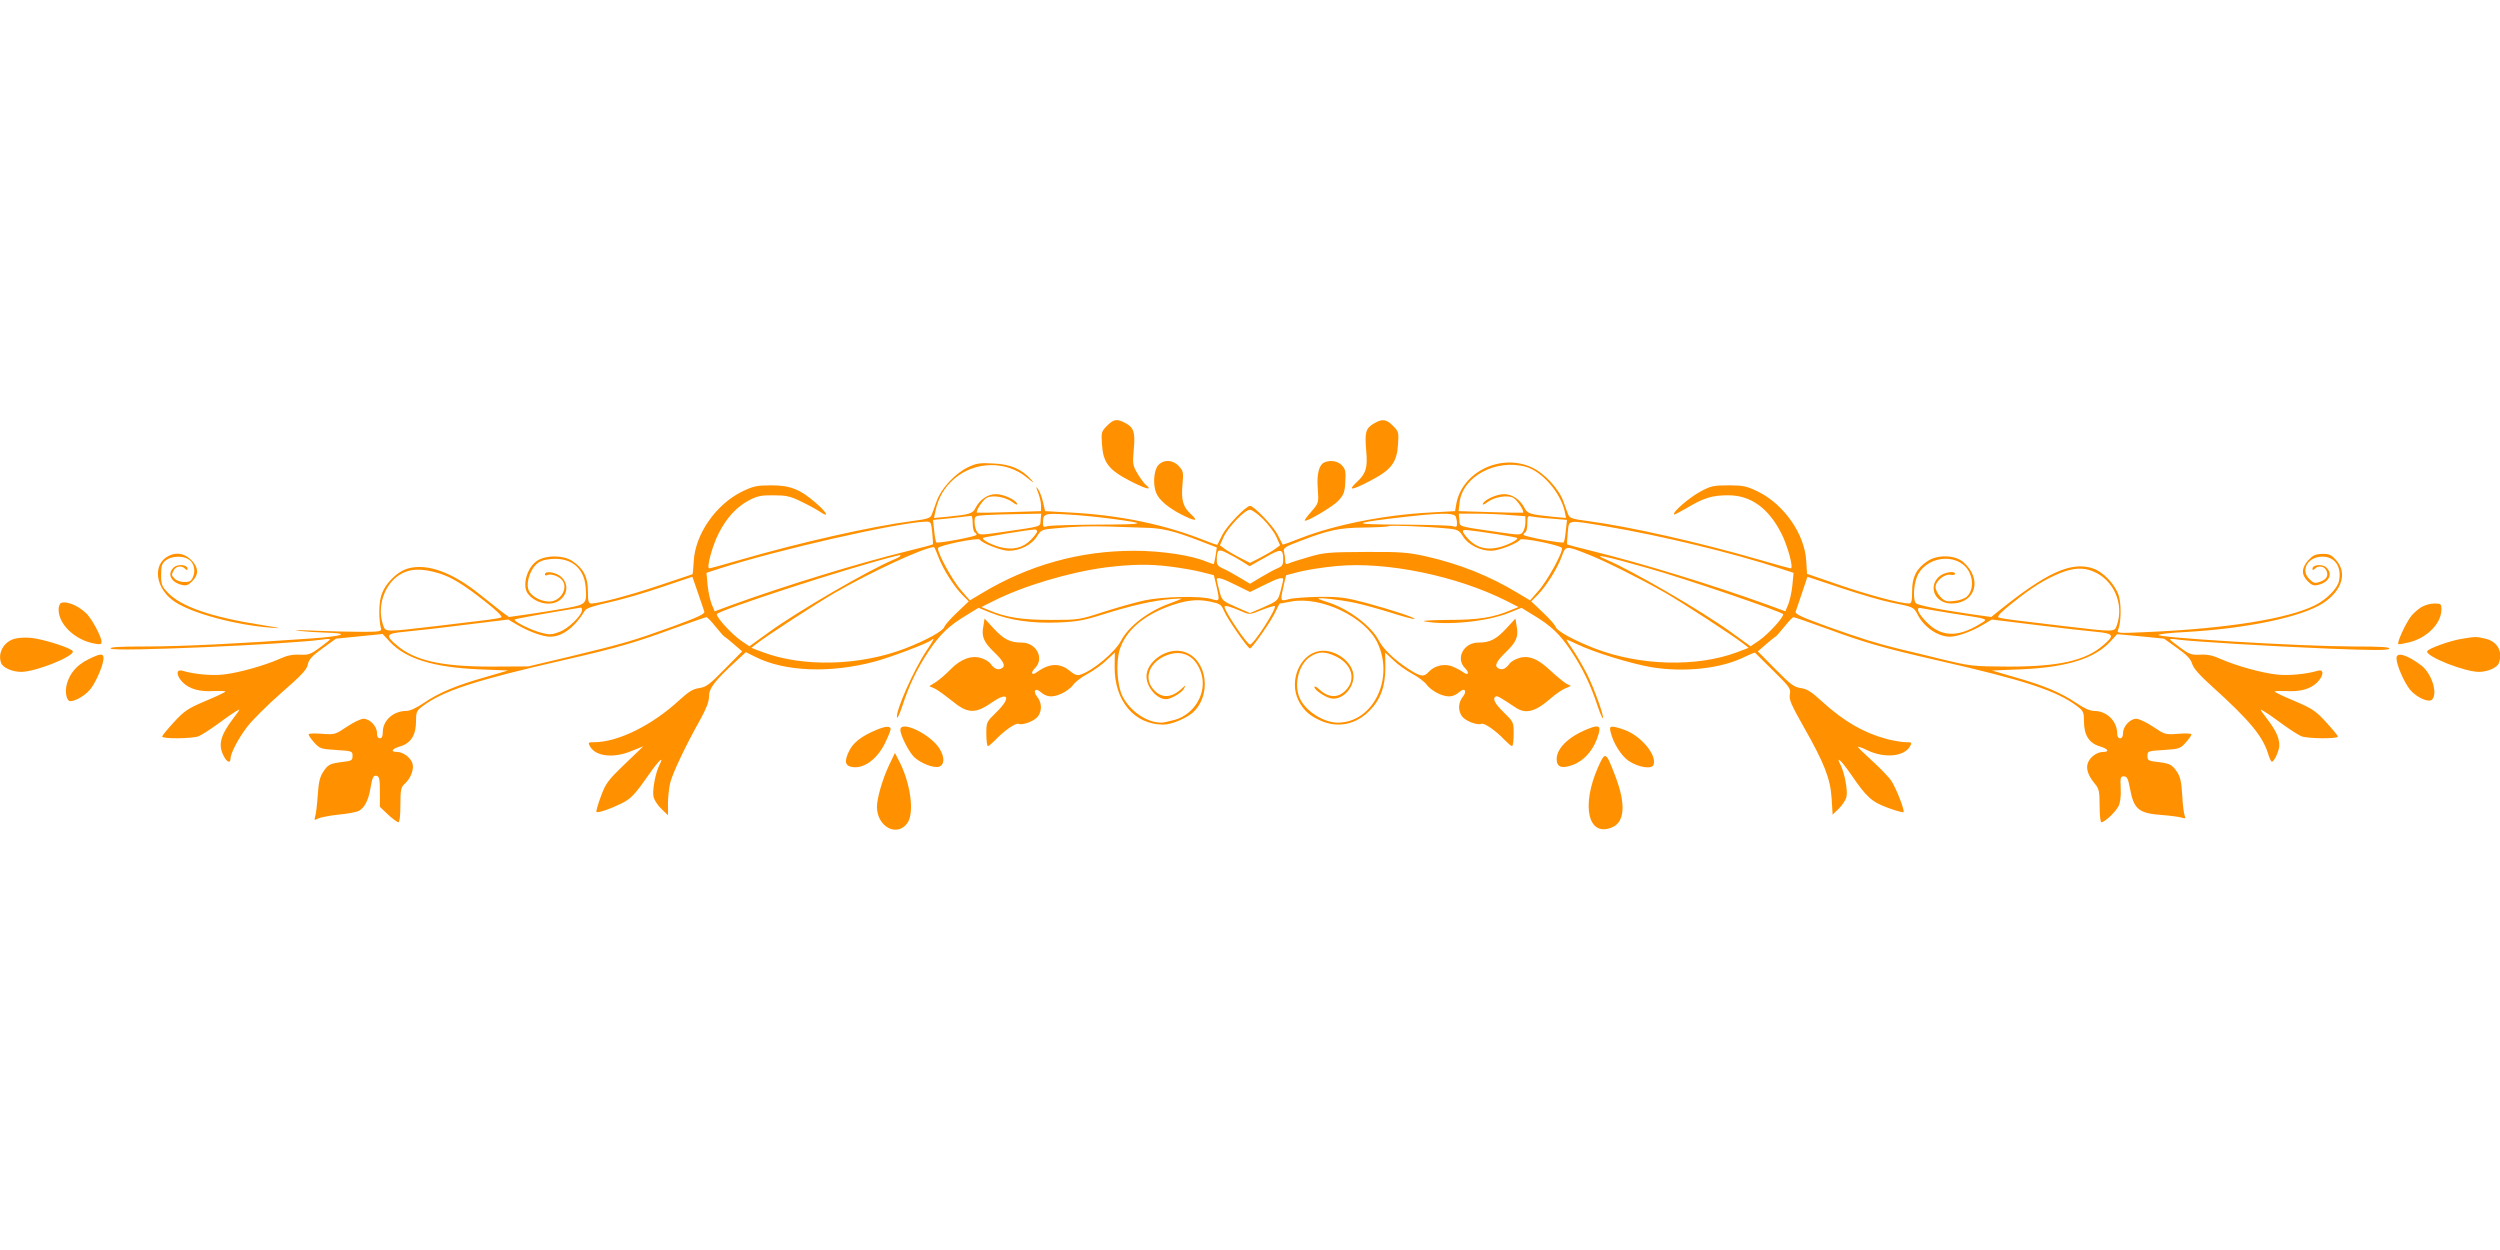 <?xml version="1.0" standalone="no"?>
<!DOCTYPE svg PUBLIC "-//W3C//DTD SVG 20010904//EN"
 "http://www.w3.org/TR/2001/REC-SVG-20010904/DTD/svg10.dtd">
<svg version="1.0" xmlns="http://www.w3.org/2000/svg"
 width="1280pt" height="640pt" viewBox="0 0 1280 640"
 preserveAspectRatio="xMidYMid meet">
<g transform="translate(0,640) scale(0.1,-0.1)"
fill="#ff9000" stroke="none">
<path d="M5668 4220 c-29 -29 -30 -34 -26 -94 6 -95 34 -132 147 -190 82 -42
116 -49 75 -16 -8 8 -27 33 -41 57 -23 40 -25 49 -18 122 8 89 0 113 -45 136
-42 22 -58 19 -92 -15z"/>
<path d="M7033 4231 c-41 -25 -46 -45 -38 -139 8 -87 -1 -117 -49 -161 -47
-44 -27 -43 65 5 113 58 141 95 147 190 4 60 3 65 -26 94 -35 35 -55 37 -99
11z"/>
<path d="M5930 4018 c-22 -24 -28 -97 -11 -140 14 -37 62 -78 133 -114 68 -34
86 -34 47 2 -41 37 -52 72 -45 149 6 67 5 73 -18 98 -31 34 -77 36 -106 5z"/>
<path d="M6782 4033 c-28 -11 -41 -58 -35 -134 5 -74 5 -74 -31 -116 -20 -22
-36 -44 -36 -47 0 -15 138 66 170 98 30 32 35 44 38 99 3 53 1 65 -18 85 -20
21 -57 28 -88 15z"/>
<path d="M4955 4007 c-65 -31 -137 -109 -159 -172 -10 -28 -21 -59 -26 -71 -7
-17 -23 -22 -101 -32 -212 -28 -566 -108 -874 -197 -85 -25 -159 -45 -164 -45
-15 0 16 116 49 180 40 79 92 135 154 168 42 22 64 27 126 26 64 0 85 -4 140
-31 36 -17 80 -41 98 -53 48 -33 39 -8 -15 40 -84 74 -135 95 -233 95 -76 0
-93 -4 -151 -32 -134 -66 -239 -218 -247 -355 -2 -38 -5 -68 -6 -68 -1 0 -76
-25 -167 -56 -151 -51 -309 -93 -351 -94 -15 0 -18 10 -18 64 0 72 -22 115
-79 153 -45 31 -132 32 -179 3 -53 -32 -81 -130 -49 -170 43 -55 130 -68 172
-25 33 32 33 78 0 110 -25 25 -85 35 -85 14 0 -5 5 -7 11 -4 14 9 55 -2 73
-21 40 -39 -1 -114 -62 -114 -47 0 -100 32 -108 66 -9 36 11 95 41 124 18 17
40 25 79 28 98 8 165 -45 174 -139 8 -90 5 -94 -100 -113 -51 -9 -138 -23
-193 -31 l-99 -14 -36 26 c-19 15 -71 56 -115 91 -139 112 -267 158 -364 132
-59 -16 -123 -81 -140 -143 -12 -41 -12 -122 0 -167 3 -13 -13 -15 -101 -15
-58 0 -168 3 -245 6 -79 4 -112 3 -75 -1 36 -4 97 -8 135 -9 133 -3 97 -18
-72 -30 -376 -27 -649 -40 -838 -41 -147 0 -196 -3 -188 -11 17 -17 893 21
1081 46 23 4 42 4 42 2 0 -3 -24 -22 -53 -43 -46 -34 -58 -38 -102 -36 -37 2
-66 -4 -105 -22 -76 -34 -212 -72 -290 -80 -59 -6 -146 2 -207 20 -33 9 -31
-26 3 -60 35 -34 86 -49 161 -44 34 1 59 0 57 -3 -2 -4 -49 -26 -104 -49 -89
-38 -107 -50 -160 -108 -33 -36 -60 -69 -60 -73 0 -13 153 -11 186 1 15 6 57
33 93 59 36 27 79 57 96 67 28 18 28 17 -12 -36 -65 -86 -77 -134 -48 -190 16
-32 35 -40 35 -16 0 28 38 102 85 164 26 34 105 113 176 175 103 90 130 118
135 145 5 25 21 43 75 82 l69 50 120 12 119 12 38 -41 c81 -86 223 -130 456
-140 l148 -6 -116 -34 c-149 -42 -239 -80 -315 -132 -38 -26 -71 -41 -90 -41
-66 0 -120 -49 -120 -107 0 -23 -5 -33 -15 -33 -10 0 -15 10 -15 28 0 34 -37
72 -69 72 -13 0 -51 -18 -85 -41 -60 -40 -62 -41 -128 -36 -39 3 -68 2 -68 -3
0 -6 13 -24 29 -42 28 -31 34 -33 113 -38 81 -5 83 -6 83 -30 0 -23 -5 -26
-50 -31 -65 -8 -76 -13 -101 -52 -16 -24 -23 -54 -27 -117 -3 -47 -9 -96 -13
-109 -6 -21 -5 -22 14 -12 12 6 59 15 104 20 46 4 94 13 106 20 27 14 48 54
57 106 11 66 16 76 33 73 14 -3 17 -17 17 -81 l0 -78 42 -40 c23 -21 47 -39
53 -39 6 0 10 34 10 88 0 78 3 91 21 108 33 29 51 78 40 108 -12 30 -48 56
-78 56 -36 0 -27 16 17 29 54 16 80 58 80 128 0 47 3 54 32 76 106 80 269 133
719 236 279 64 369 90 565 162 89 32 166 59 171 59 5 0 26 -22 48 -50 22 -27
42 -50 45 -50 3 -1 24 -18 47 -38 l43 -37 -90 -91 c-77 -79 -95 -92 -130 -97
-31 -4 -54 -18 -101 -61 -139 -129 -315 -216 -436 -216 -31 0 -33 -2 -23 -20
28 -53 120 -64 214 -25 l60 24 -96 -92 c-87 -84 -97 -98 -122 -166 -15 -40
-25 -76 -22 -78 7 -7 73 16 127 43 51 25 69 45 144 152 50 72 78 96 51 45 -20
-41 -37 -128 -30 -162 3 -16 21 -44 40 -62 l34 -33 0 60 c0 32 5 79 11 104 11
48 81 196 154 325 31 57 45 91 45 119 0 42 29 80 137 179 l52 48 48 -24 c152
-77 389 -85 616 -23 86 24 263 91 285 108 20 17 14 3 -24 -53 -66 -99 -161
-313 -151 -343 2 -6 14 21 27 59 35 108 75 190 135 281 59 88 104 131 198 187
l57 35 62 -25 c96 -39 215 -56 348 -50 98 4 133 11 240 45 130 41 248 68 338
75 28 2 52 3 52 2 0 -1 -28 -13 -62 -25 -110 -40 -210 -117 -248 -190 -30 -58
-144 -154 -208 -174 -16 -6 -30 -1 -52 17 -52 44 -106 43 -172 -5 -26 -19 -33
-3 -9 21 50 50 7 131 -68 131 -59 0 -91 16 -143 72 l-47 51 -6 -37 c-11 -55 1
-83 55 -135 52 -50 62 -74 34 -85 -18 -7 -34 1 -52 25 -6 10 -28 23 -46 29
-51 17 -107 -4 -159 -57 -23 -24 -57 -53 -75 -65 l-34 -21 29 -13 c16 -8 53
-35 83 -59 84 -70 122 -72 211 -10 84 58 97 22 19 -53 -49 -48 -50 -49 -50
-110 0 -34 4 -62 8 -62 5 0 21 14 38 31 44 47 104 89 119 83 22 -9 83 15 100
39 21 30 19 70 -5 100 -23 29 -9 48 18 24 31 -27 60 -29 106 -9 24 11 52 32
61 46 10 14 43 40 74 56 31 17 75 48 97 70 l42 39 -1 -72 c-2 -175 101 -297
249 -297 46 0 130 37 161 71 96 105 51 289 -75 306 -80 11 -172 -59 -172 -130
0 -55 53 -117 100 -117 24 0 81 33 92 54 11 21 11 21 -13 -1 -55 -50 -107 -49
-148 3 -46 59 -12 137 75 170 80 30 149 -7 175 -96 29 -96 -33 -205 -134 -235
-28 -8 -60 -15 -71 -15 -74 0 -159 58 -198 134 -29 57 -36 177 -14 243 31 93
116 168 246 217 89 33 147 40 215 26 52 -11 58 -15 72 -48 16 -40 122 -192
133 -192 11 0 117 152 133 193 9 20 18 37 20 37 2 0 28 4 57 10 154 29 380
-79 443 -212 87 -185 -24 -408 -204 -408 -73 0 -167 61 -195 127 -31 72 -3
176 58 213 41 25 71 25 124 1 79 -36 107 -109 63 -165 -41 -52 -94 -53 -146
-4 -13 12 -23 17 -23 10 0 -14 50 -49 82 -57 55 -14 118 47 118 112 0 71 -92
141 -172 130 -102 -14 -161 -153 -109 -255 25 -48 55 -76 111 -101 88 -40 180
-22 251 49 58 58 83 127 82 227 l-1 72 42 -39 c22 -22 66 -53 97 -70 31 -16
64 -42 74 -56 9 -14 37 -35 61 -46 46 -20 75 -18 106 9 27 24 41 5 18 -24 -24
-30 -26 -70 -5 -100 17 -24 78 -48 100 -39 15 6 75 -36 119 -83 17 -17 33 -31
38 -31 4 0 8 28 8 62 0 61 -1 62 -50 110 -47 46 -60 71 -42 82 8 5 24 -5 101
-56 53 -36 103 -23 185 50 21 18 52 40 69 47 l30 13 -24 12 c-13 8 -49 37 -79
65 -66 63 -114 82 -165 65 -19 -6 -41 -19 -47 -29 -18 -24 -34 -32 -52 -25
-28 11 -18 35 34 85 54 52 66 80 55 135 l-6 37 -47 -51 c-52 -56 -84 -72 -143
-72 -75 0 -118 -81 -68 -131 24 -24 17 -40 -9 -21 -9 7 -33 20 -52 28 -40 19
-95 7 -125 -26 -25 -28 -42 -25 -105 16 -71 46 -127 100 -150 144 -38 74 -153
161 -257 195 -29 9 -53 18 -53 20 0 7 115 -6 185 -21 39 -8 119 -30 180 -49
60 -19 116 -35 125 -34 23 1 -112 46 -245 82 -105 28 -135 32 -240 31 -66 -1
-137 -6 -157 -12 -44 -12 -44 -11 -25 73 l12 50 70 18 c39 10 124 23 190 29
254 24 617 -51 871 -180 l59 -30 -40 -16 c-89 -38 -167 -50 -324 -50 -90 -1
-138 -4 -115 -8 119 -21 321 0 432 45 l62 25 57 -35 c94 -56 139 -99 197 -186
59 -89 100 -173 135 -280 13 -38 25 -66 28 -64 7 8 -45 153 -81 225 -19 37
-50 91 -70 121 -20 29 -36 54 -36 56 0 2 23 -8 52 -22 89 -43 278 -101 383
-119 170 -28 359 -7 478 53 27 13 51 23 53 21 2 -2 44 -43 94 -93 83 -82 90
-91 84 -120 -5 -27 7 -53 70 -165 108 -190 137 -266 144 -368 l5 -83 32 31
c18 18 36 45 39 61 7 34 -10 121 -30 162 -27 51 1 27 51 -45 82 -120 107 -143
191 -174 41 -15 77 -25 80 -22 7 8 -35 116 -61 158 -12 19 -57 66 -99 104 -42
38 -75 70 -73 72 2 2 23 -5 47 -17 88 -43 191 -33 220 21 10 18 8 20 -23 20
-18 0 -60 7 -92 15 -121 32 -226 92 -339 196 -52 48 -75 62 -106 66 -35 5 -53
19 -130 97 l-90 91 43 37 c23 20 44 37 47 38 3 0 23 23 45 50 22 28 43 50 48
50 5 0 82 -27 171 -59 196 -72 286 -98 565 -162 452 -103 613 -156 719 -237
29 -22 32 -30 32 -76 0 -69 26 -111 80 -127 44 -13 53 -29 17 -29 -30 0 -66
-26 -77 -56 -11 -29 1 -65 35 -106 22 -26 25 -39 25 -114 0 -46 4 -84 9 -84
17 0 71 51 87 81 10 19 14 51 12 92 -3 56 -1 62 16 62 16 0 22 -11 31 -60 20
-109 44 -129 165 -138 41 -3 86 -9 99 -13 21 -6 23 -5 16 12 -4 10 -10 57 -12
104 -4 65 -10 93 -26 117 -26 39 -37 44 -102 52 -45 5 -50 8 -50 31 0 24 2 25
83 30 79 5 85 7 113 38 16 18 29 36 29 42 0 5 -29 6 -67 3 -67 -5 -69 -4 -129
36 -34 23 -73 41 -86 41 -32 0 -68 -39 -68 -73 0 -17 -5 -27 -15 -27 -9 0 -15
9 -15 24 0 64 -53 116 -118 116 -21 0 -52 14 -92 41 -76 52 -166 90 -315 132
l-116 34 148 6 c232 10 375 54 456 140 l37 40 120 -11 120 -12 67 -48 c50 -35
70 -57 77 -81 6 -22 38 -58 100 -114 192 -173 260 -255 288 -344 7 -24 16 -43
20 -43 12 0 38 57 38 84 0 38 -17 76 -63 136 -40 53 -40 54 -12 36 17 -10 60
-40 96 -67 36 -26 78 -53 93 -59 33 -12 186 -14 186 -1 0 4 -27 37 -60 73 -53
58 -71 70 -160 108 -55 23 -102 45 -104 49 -2 3 23 4 57 3 75 -5 126 10 161
44 34 34 36 69 4 60 -62 -18 -149 -26 -208 -20 -78 8 -214 46 -290 80 -39 18
-68 24 -105 22 -44 -2 -56 2 -102 36 -29 21 -53 40 -53 43 0 2 19 2 43 -2 79
-10 471 -34 770 -46 225 -9 301 -9 309 -1 9 9 -37 12 -188 12 -272 1 -1020 46
-992 60 7 4 69 11 138 14 316 18 596 77 706 149 96 64 123 154 65 219 -25 28
-36 33 -72 32 -35 -1 -48 -8 -71 -33 -35 -39 -36 -74 -2 -107 19 -20 31 -24
52 -19 58 14 78 57 42 90 -21 19 -70 14 -70 -7 0 -9 3 -9 12 0 18 18 46 14 58
-7 14 -27 3 -48 -32 -60 -26 -9 -33 -7 -55 15 -46 46 -6 114 68 114 63 0 99
-51 85 -123 -7 -39 -63 -96 -123 -126 -139 -69 -449 -119 -857 -137 -154 -7
-159 -7 -151 12 15 37 17 125 4 171 -16 57 -79 125 -134 143 -110 36 -235 -20
-480 -217 l-40 -32 -100 14 c-180 26 -280 47 -287 58 -16 25 -8 109 13 147 59
104 222 106 265 3 19 -43 12 -93 -16 -118 -10 -9 -39 -20 -64 -22 -38 -5 -48
-2 -70 20 -14 14 -26 37 -26 51 0 31 46 69 77 63 13 -2 23 0 23 4 0 20 -62 8
-85 -16 -54 -53 -15 -135 66 -135 126 0 161 128 59 214 -43 35 -131 37 -181 3
-57 -38 -79 -81 -79 -153 0 -54 -3 -64 -17 -64 -46 1 -211 45 -358 96 l-163
56 -4 66 c-8 137 -113 289 -247 355 -58 28 -75 32 -151 32 -77 0 -91 -3 -146
-33 -57 -31 -143 -106 -133 -116 2 -2 33 14 69 35 81 49 128 64 210 63 114 0
205 -66 270 -194 33 -64 64 -180 49 -180 -5 0 -79 20 -164 45 -308 89 -662
169 -874 197 -78 10 -94 15 -101 32 -5 12 -16 42 -25 68 -22 63 -97 145 -160
174 -159 75 -359 -21 -389 -187 l-6 -36 -127 -7 c-235 -12 -489 -63 -663 -131
-50 -20 -92 -35 -93 -33 -1 1 -13 25 -26 51 -22 44 -121 147 -141 147 -20 0
-119 -103 -141 -147 -13 -26 -25 -50 -26 -52 -1 -2 -33 9 -70 24 -201 80 -431
128 -686 141 l-126 7 -11 48 c-6 26 -18 56 -26 66 -11 15 -11 11 1 -19 8 -21
15 -50 15 -66 l0 -29 -162 -5 c-90 -3 -164 -4 -166 -3 -8 7 30 66 50 76 29 16
95 5 131 -21 16 -13 28 -17 25 -10 -7 21 -70 50 -109 50 -41 0 -82 -27 -104
-70 -15 -30 -28 -34 -147 -46 l-66 -6 9 42 c15 64 44 114 93 157 106 93 269
96 376 6 33 -27 38 -29 20 -9 -49 55 -106 79 -194 83 -70 4 -88 1 -131 -20z
m2857 3 c83 -23 177 -131 199 -227 l7 -35 -66 6 c-119 12 -132 16 -147 46 -22
43 -63 70 -104 70 -39 0 -102 -29 -109 -50 -3 -7 9 -3 25 10 36 26 102 37 131
21 20 -10 58 -69 50 -76 -2 -1 -77 0 -167 3 l-163 5 5 44 c15 133 186 225 339
183z m-1345 -268 c27 -27 57 -67 68 -91 l19 -43 -22 -16 c-12 -10 -47 -30 -77
-46 l-55 -28 -55 28 c-30 16 -65 36 -77 46 l-22 16 19 43 c24 51 108 139 135
139 10 0 41 -22 67 -48z m-1139 -4 c-3 -37 15 -31 -203 -63 -103 -15 -110 -15
-122 1 -7 10 -13 32 -13 50 0 33 0 33 58 37 31 2 108 4 170 5 l113 2 -3 -32z
m362 6 c191 -25 182 -29 -68 -30 -130 -1 -247 -4 -259 -8 -19 -6 -23 -4 -23
13 0 52 5 54 122 47 61 -3 163 -13 228 -22z m1764 10 c3 -9 6 -25 6 -35 0 -17
-4 -19 -22 -13 -13 4 -130 7 -260 8 -251 1 -261 6 -59 31 250 30 326 32 335 9z
m274 9 l82 -6 0 -32 c0 -17 -6 -39 -13 -49 -12 -16 -19 -16 -122 -1 -218 32
-200 26 -203 63 l-3 32 88 0 c48 0 125 -3 171 -7z m-2748 -42 c0 -22 5 -43 10
-46 6 -3 10 -9 10 -13 0 -9 -199 -46 -206 -39 -3 3 -8 30 -11 60 l-6 55 94 9
c52 6 97 11 102 12 4 0 7 -17 7 -38z m2959 24 l84 -7 -6 -55 c-3 -30 -8 -57
-11 -60 -7 -7 -206 30 -206 39 0 4 5 10 10 13 6 3 10 24 10 46 0 34 3 40 18
35 9 -2 55 -8 101 -11z m-3166 -72 c3 -32 5 -59 3 -60 -1 -2 -58 -17 -127 -34
-253 -62 -621 -175 -895 -274 l-95 -35 -15 36 c-8 20 -18 64 -21 98 l-6 63 64
21 c293 95 906 235 1055 241 31 1 31 0 37 -56z m3451 32 c288 -49 644 -135
895 -217 l64 -21 -6 -63 c-3 -34 -13 -78 -21 -98 l-15 -36 -95 35 c-274 99
-642 212 -895 274 -69 17 -126 32 -127 34 -2 1 0 28 3 60 7 68 -7 66 197 32z
m-2364 -7 c87 -1 149 -16 277 -65 l93 -36 -6 -41 c-4 -22 -8 -42 -9 -44 -1 -1
-18 4 -37 12 -77 33 -233 56 -371 56 -279 0 -540 -73 -781 -218 l-60 -36 -42
48 c-44 48 -128 200 -121 220 5 14 206 55 214 43 12 -19 110 -57 148 -57 57 0
118 31 144 73 20 33 26 36 84 41 113 11 181 13 287 10 58 -2 139 -5 180 -6z
m1552 -4 c52 -5 59 -9 79 -41 26 -42 87 -73 144 -73 38 0 136 38 148 57 8 12
209 -29 214 -43 7 -20 -77 -172 -121 -220 l-42 -48 -60 36 c-151 91 -300 150
-475 190 -91 20 -129 23 -309 22 -189 -1 -212 -3 -290 -26 -47 -14 -93 -28
-102 -33 -14 -6 -18 -2 -18 16 0 13 -3 33 -6 45 -5 18 5 25 88 56 141 54 195
66 324 67 65 1 121 4 124 7 5 6 201 -2 302 -12z m-2102 -15 c0 -6 -15 -26 -33
-44 -41 -41 -93 -53 -157 -36 -46 12 -95 39 -87 47 4 4 228 41 265 43 6 1 12
-4 12 -10z m2360 -15 c51 -8 96 -16 98 -19 7 -7 -44 -34 -88 -46 -64 -17 -116
-5 -157 36 -18 18 -33 38 -33 44 0 12 6 11 180 -15z m-2866 -114 c22 -60 80
-153 124 -197 l32 -32 -60 -57 c-33 -31 -62 -64 -65 -74 -7 -21 -92 -68 -200
-110 -232 -89 -522 -97 -730 -19 l-58 22 24 19 c52 41 310 209 404 263 184
106 449 229 506 234 3 1 13 -22 23 -49z m3326 12 c83 -32 269 -125 396 -197
93 -54 350 -221 403 -263 l24 -19 -58 -22 c-207 -78 -499 -70 -730 19 -108 42
-193 89 -200 110 -3 10 -32 43 -65 74 l-60 57 32 32 c44 44 102 137 124 197
20 57 20 57 134 12z m-1768 -38 l36 -23 78 44 c84 48 94 47 94 -11 0 -26 -6
-34 -30 -44 -17 -7 -55 -28 -85 -46 l-55 -33 -55 33 c-30 18 -68 39 -85 46
-23 10 -30 19 -30 40 0 57 7 62 53 38 23 -11 58 -31 79 -44z m-1752 30 c0 -3
-16 -12 -36 -20 -130 -55 -485 -261 -636 -370 l-101 -73 -43 29 c-47 33 -124
116 -124 135 0 18 675 238 915 298 11 2 21 5 23 6 1 0 2 -1 2 -5z m3835 -65
c187 -53 685 -223 685 -234 0 -19 -77 -102 -124 -135 l-43 -29 -101 73 c-151
109 -506 315 -636 370 -86 36 -9 20 219 -45z m-2452 10 c49 -6 119 -18 155
-27 l67 -17 12 -50 c19 -84 19 -85 -24 -72 -59 17 -247 13 -343 -7 -46 -10
-141 -37 -210 -59 -123 -40 -127 -41 -270 -41 -147 0 -231 13 -317 50 l-38 16
60 30 c151 77 388 148 577 173 132 16 221 18 331 4z m-3743 -35 c63 -20 124
-57 234 -144 58 -45 90 -77 83 -81 -7 -3 -39 -9 -72 -13 -33 -4 -152 -18 -265
-32 -265 -31 -256 -31 -269 7 -31 91 5 204 82 254 54 35 116 37 207 9z m8468
10 c104 -43 158 -166 121 -273 -13 -38 -4 -38 -269 -7 -113 14 -232 28 -265
32 -33 4 -66 10 -73 13 -8 5 16 30 71 73 102 82 166 121 243 153 69 28 120 31
172 9z m-7112 -205 c4 -12 -29 -28 -163 -77 -202 -73 -246 -86 -523 -153
l-215 -51 -190 -1 c-255 0 -392 31 -483 109 -60 51 -56 60 36 69 42 4 180 19
305 35 l229 28 48 -28 c58 -34 130 -60 167 -60 62 0 127 49 178 134 7 12 47
25 120 41 61 13 182 48 270 78 l160 54 28 -81 c15 -45 30 -88 33 -97z m6077
46 c116 -23 115 -23 136 -63 33 -64 104 -112 165 -112 37 0 114 28 167 60 l47
28 228 -28 c126 -16 264 -31 307 -35 91 -9 95 -18 35 -69 -91 -79 -228 -109
-483 -109 -184 1 -195 2 -340 37 -82 20 -179 44 -215 52 -119 29 -203 55 -373
116 -135 49 -167 64 -163 77 3 9 18 52 33 97 l27 81 174 -58 c95 -32 210 -65
255 -74z m-3354 89 l71 -35 71 35 c70 35 99 44 99 29 0 -5 -6 -30 -13 -57 -14
-53 -13 -52 -99 -90 l-58 -25 -57 25 c-87 38 -86 37 -100 90 -7 27 -13 52 -13
57 0 15 29 6 99 -29z m28 -134 c41 -18 42 -18 103 7 34 13 64 22 67 20 11 -12
-108 -197 -127 -197 -15 0 -130 170 -130 193 0 10 28 2 87 -23z m-3377 7 c0
-27 -70 -96 -115 -112 -38 -15 -52 -16 -92 -5 -51 12 -146 60 -138 68 4 4 158
32 338 61 4 0 7 -5 7 -12z m7010 -17 c202 -31 193 -27 145 -56 -113 -69 -198
-65 -272 12 -45 46 -57 79 -25 70 9 -2 78 -14 152 -26z"/>
<path d="M864 3554 c-86 -42 -69 -169 31 -235 90 -60 315 -120 495 -133 60 -5
50 -2 -50 14 -256 40 -411 93 -480 165 -31 32 -35 42 -35 91 0 47 4 59 24 75
26 21 81 25 112 8 30 -15 42 -57 28 -91 -9 -23 -18 -28 -44 -28 -19 0 -41 7
-49 16 -19 18 -19 20 -6 45 12 21 40 25 58 7 9 -9 12 -9 12 0 0 21 -49 26 -70
7 -36 -33 -16 -76 42 -90 21 -5 33 -1 52 19 34 33 33 68 -1 105 -35 37 -78 46
-119 25z"/>
<path d="M313 3313 c-7 -3 -13 -18 -13 -34 0 -76 84 -156 183 -174 31 -6 37
-4 37 9 0 20 -34 89 -64 129 -34 46 -110 83 -143 70z"/>
<path d="M12395 3290 c-16 -10 -38 -30 -48 -42 -29 -36 -78 -143 -67 -146 5
-2 34 4 65 12 88 26 155 97 155 166 0 28 -2 30 -37 30 -21 0 -51 -9 -68 -20z"/>
<path d="M73 3129 c-55 -16 -86 -74 -67 -124 9 -24 58 -45 102 -45 74 0 269
78 265 105 -2 15 -150 63 -213 69 -30 3 -69 1 -87 -5z"/>
<path d="M12603 3129 c-62 -10 -174 -51 -176 -64 -5 -27 192 -105 265 -105 44
0 93 21 102 45 22 58 -7 111 -69 125 -46 11 -51 11 -122 -1z"/>
<path d="M452 3024 c-59 -29 -95 -71 -110 -127 -11 -41 -1 -87 18 -87 28 0 80
32 104 63 30 39 66 125 66 157 0 26 -16 25 -78 -6z"/>
<path d="M12270 3030 c0 -34 39 -124 70 -162 33 -39 95 -67 112 -50 31 31 -2
135 -55 175 -73 55 -127 71 -127 37z"/>
<path d="M8149 2675 c-108 -38 -179 -102 -179 -162 0 -41 27 -51 86 -28 52 20
95 67 119 128 24 64 19 77 -26 62z"/>
<path d="M4485 2662 c-72 -30 -115 -63 -136 -104 -29 -57 -23 -82 21 -86 57
-5 121 43 159 119 17 34 31 68 31 76 0 17 -26 16 -75 -5z"/>
<path d="M4610 2663 c0 -28 45 -116 71 -140 34 -31 97 -56 125 -49 30 8 32 48
5 92 -46 75 -201 149 -201 97z"/>
<path d="M8246 2653 c14 -59 55 -123 93 -149 50 -33 118 -44 127 -20 19 50
-65 150 -151 180 -68 23 -77 21 -69 -11z"/>
<path d="M4551 2480 c-33 -70 -61 -168 -61 -211 0 -103 105 -158 157 -81 36
54 14 209 -47 322 l-18 35 -31 -65z"/>
<path d="M8183 2474 c-89 -200 -52 -362 71 -310 66 28 71 121 15 266 -47 123
-50 124 -86 44z"/>
</g>
</svg>
